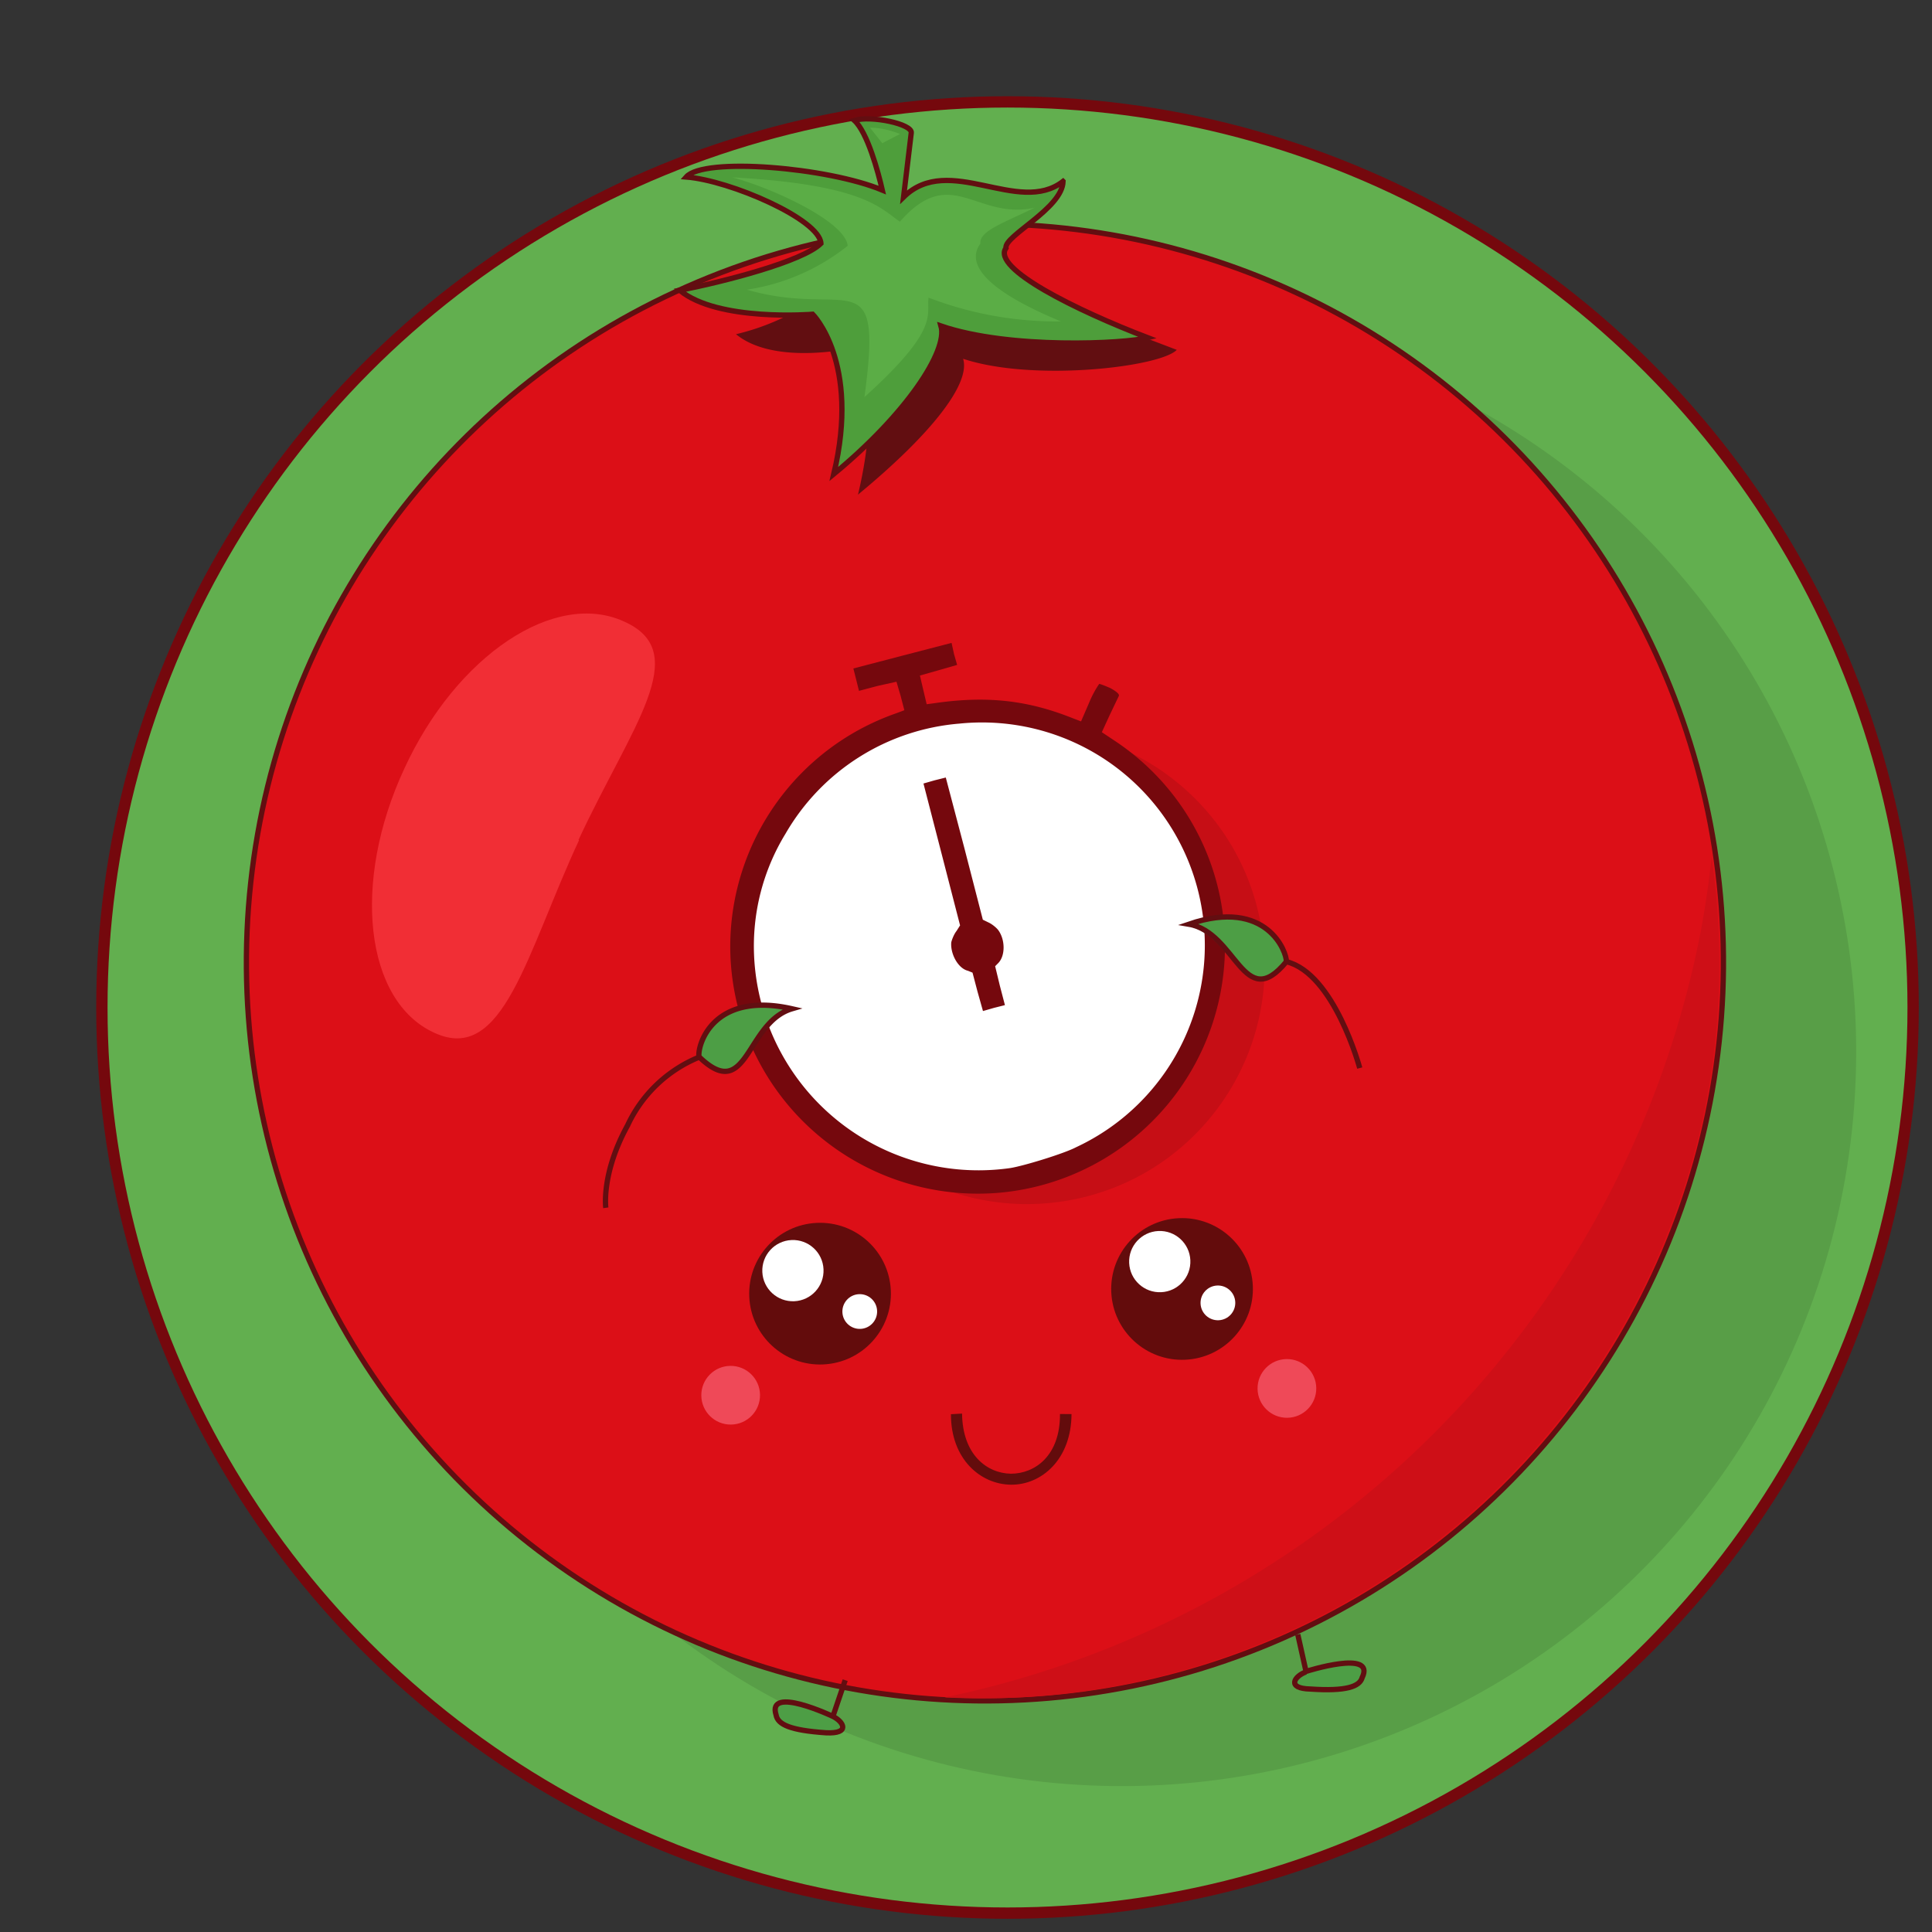 <svg xmlns="http://www.w3.org/2000/svg" viewBox="0 0 512 512">
  <rect x="0" y="0" width="512" height="512" fill="#333333" stroke="none"/>
  <circle cx="267" cy="267" r="240" fill="#62af4f" stroke="#75080d" stroke-linecap="round" stroke-linejoin="round" stroke-width="3" paint-order="stroke markers fill"/>
  <g transform="rotate(15.2 -947.1 1635) scale(1.557)">
    <circle cx="-64.6" cy="-10.3" r="125" fill-opacity=".1" transform="rotate(-9)"/>
    <circle cx="-89.4" cy="-22.9" r="125.7" fill="#dc0f17" stroke="#620e11" stroke-width=".9" transform="rotate(-9)"/>
    <path fill="#f12e35" d="M-164-10.6c-3.6 21-2.4 40.3-15.2 38.1-12.8-2.1-20.3-21-16.7-42 3.5-21 16.8-36.2 29.6-34 12.7 2 5.8 16.9 2.2 37.9z"/>
    <path fill="#ce0f17" d="M22.8-58.2a165.3 165.3 0 0 1 1.5 12.4 165.3 165.3 0 0 1-90 159.7A125.7 125.7 0 0 0 32.8-18.3a125.7 125.7 0 0 0-10-40z"/>
    <g fill="#ef4958" transform="rotate(-15.9 -451 814) scale(.793)">
      <circle cx="214.7" cy="245.1" r="6.3"/>
      <circle cx="95.3" cy="245.1" r="6.3"/>
    </g>
    <g transform="matrix(.58 -.277 .277 .58 -310.2 -79.6)">
      <circle cx="269.7" cy="249.1" r="62.9" fill-opacity=".1" paint-order="stroke markers fill"/>
      <circle cx="257.7" cy="241.1" r="62.9" fill="#fff" paint-order="stroke markers fill"/>
      <path fill="#75080d" d="M251.6 306.7a65.6 65.6 0 0 1-58.3-76.8 65.5 65.5 0 0 1 54.4-53l2.2-.4-.3-4-.4-3.8-5.1.2-5.1.4-.2-3.1-.2-3 13.3-1 13.5-1 .1 3 .3 3-5 .5-5.2.5.2 4 .2 3.8 2.2.1c13.6.5 24 3.5 34.9 10.3l2.3 1.4 3-4.5a27 27 0 0 1 3.5-4.4c.2 0 1.5.8 2.7 1.6 1.7 1.4 2 2 1.9 2.4l-3.4 4.7-2.8 4 2.8 2.7a65.2 65.2 0 0 1 20 52.1 65.6 65.6 0 0 1-71.5 60.3zm22.3-8.2a59 59 0 0 0-10.3-115.9 58.7 58.7 0 0 0-50.5 20.4 57 57 0 0 0-14 30.3 59.5 59.5 0 0 0 56.6 67.5c3.5.1 14.7-1.2 18.2-2.3zm-18.3-45.2l-.4-5.2-1.1-.7c-2.5-1.1-3.8-5.3-3-8.2.3-.7 1.1-2 1.9-2.7l1.2-1.3-1.4-19.4-1.4-19.3 3-.3 3.1-.2 1.5 19.4 1.4 19.4 1.5 1.1c.8.6 1.7 1.7 2 2.3 1.4 2.8.7 7-1.5 8.6l-1 .7.3 5.3.4 5.3-3 .2-3 .3z"/>
    </g>
    <path fill="#4d9e45" d="M-42.1-22.1c-3.4-7.5-12.8-6.3-18.4-1.7 7 0 9.7 6 14 6 3 0 4.3-4.3 4.3-4.3z"/>
    <path fill="none" stroke="#620e11" stroke-miterlimit="10" stroke-width=".9" d="M-25.6-8S-34-22.4-42.4-22.2c-.3-1.5-6-9.7-17.7-1.8 8.2-.8 13 12.3 17.7 1.8"/>
    <path fill="#4d9e45" d="M-134.8 19.8c-1.9-8 6.4-12.7 13.7-12.3-5.6 4-4.2 10.6-7.7 13-2.5 1.9-6-.7-6-.7z"/>
    <path fill="none" stroke="#620e11" stroke-miterlimit="10" stroke-width=".9" d="M-143.2 48.6s-2.3-5.4-.1-14.5a23 23 0 0 1 8.7-14.4c-.8-1.5-1-11.5 13.1-12.1-7 4.3-3 17.5-13 12.1"/>
    <path fill="#4d9e45" stroke="#620e11" stroke-width=".9" d="M-82.8 115.5l-.4 6.5s-12.3-2.2-9.4 2.3c.7 1.5 3 1.9 9 .7 4.1-.9 2.4-2.6.4-3m72.7-34.2l3 5.7S3 86.7 2 92c0 1.6-2 3-8 4.2-4 1-3.2-1.4-1.5-2.6"/>
    <path fill="#620e11" d="M-133.6-79.7c-.6-19.5-7.3-24-7.3-24s-12.1 6.5-19.9 3a40.2 40.2 0 0 0 14.9-14c-1.4-3.8-1.1-6.2.3-8.7 1.6-2.6 4.9-3.6 7.6-4.7 2.5-1 5.3-2 8-1.4 2.4.6 5.3 2.4 6.1 4.3-1.4 3.9 23.2 6.1 36.2 7.4-2 3.6-22.2 11.7-34.7 11 2.4 3.8-2 14-11.2 27z"/>
    <path fill="#4e9e3b" stroke="#620e11" stroke-linecap="round" stroke-width=".9" d="M-113.9-140.4c-5.8 7.7-20 .3-25.5 9.7l-1.6-10.9c-.2-1.5-7.4-1.1-9.9.5 2.7 1.4 6.2 7.4 7.7 10.2-10-1.3-30.8 2.5-32.8 6.6 7.4-1.4 23.8 1 25.1 4.9-2.2 3.8-14.4 10.7-21.1 14 7.7 3.5 22.9-2 22.9-2s10 5.7 10.6 25.3c9.2-13 13.3-25.3 11-29.1 12.4.8 31-5.3 34.5-7.3-12.9-1.3-28.8-4.4-27.3-8.4-.9-1.9 7.5-9 6.4-13.5z"/>
    <path fill="#5bad46" d="M-117.4-134.8c-9 4.7-15.7-3.6-21.5 8.3-3.8-1.3-7.5-4.5-29.5.2 7.5 0 20.6 2.3 22 6.1a36.1 36.1 0 0 1-14.6 11.7c17.9.3 21-11.4 24.1 12.4 9.4-14.6 6.5-16.2 6.1-19.2a61 61 0 0 0 22.8-2c-14-1.8-18.2-5.3-16.7-9.2-.8-2 3-4.5 7.3-8.3zm-30.6-5.8c2.5-.7 5.2-.3 5.2-.3l-2.5 2.3z"/>
    <g transform="rotate(-17.8 -393.1 728.8) scale(.778)">
      <circle cx="113.8" cy="223.4" r="15.5" fill="#630c0c"/>
      <circle cx="108.1" cy="218.1" r="6.7" fill="#fff"/>
      <circle cx="122.3" cy="227.7" r="3.8" fill="#fff"/>
    </g>
    <g transform="rotate(-17.8 -387.7 736.2) scale(.778)">
      <circle cx="196.2" cy="224.3" r="15.5" fill="#630c0c"/>
      <circle cx="191.6" cy="218.1" r="6.7" fill="#fff"/>
      <circle cx="203.9" cy="227.7" r="3.8" fill="#fff"/>
    </g>
    <path fill="#630c0c" d="M-57.5 61.7l-1.9.5c1.9 6.8-1.4 10.9-5.4 12-4 1-8.8-1-10.7-7.7l-1.8.6c2 7.4 8 10.2 13 8.9 5-1.3 8.8-6.8 6.8-14.3z" color="#000" font-family="sans-serif" font-weight="400" overflow="visible" style="line-height:normal;font-variant-ligatures:normal;font-variant-position:normal;font-variant-caps:normal;font-variant-numeric:normal;font-variant-alternates:normal;font-feature-settings:normal;text-indent:0;text-align:start;text-decoration-line:none;text-decoration-style:solid;text-decoration-color:#000;text-transform:none;text-orientation:mixed;shape-padding:0;isolation:auto;mix-blend-mode:normal" white-space="normal"/>
  </g>
</svg>